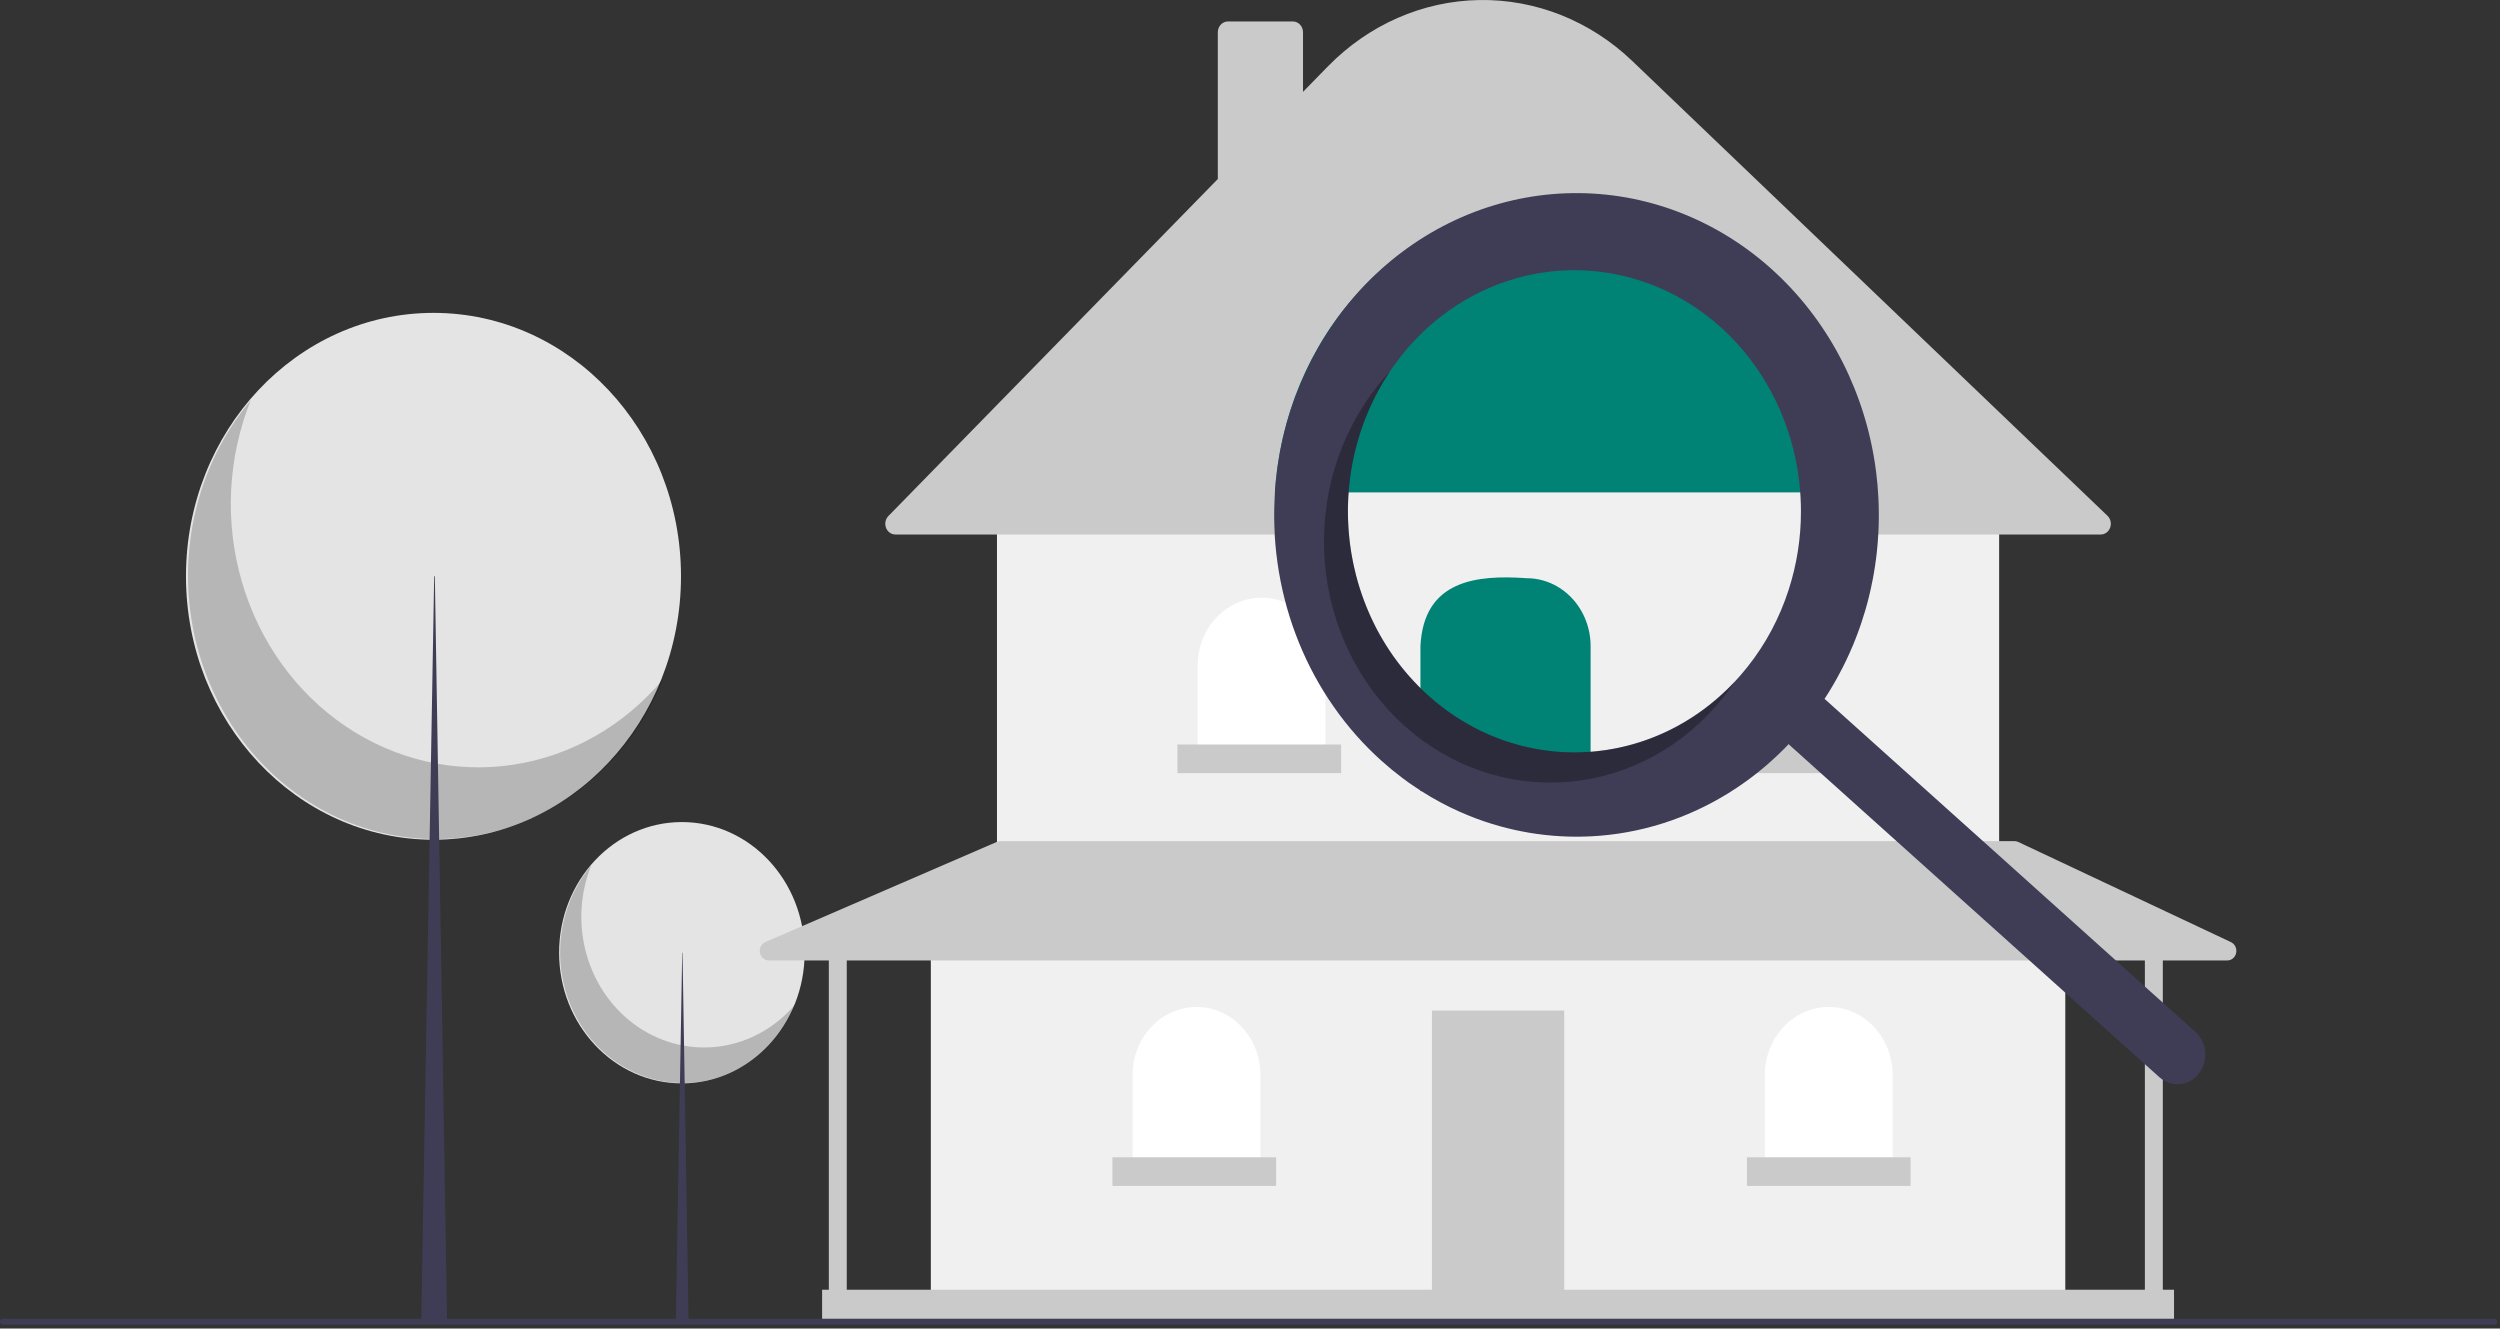 <svg width="207" height="110" viewBox="0 0 207 110" fill="none" xmlns="http://www.w3.org/2000/svg">
<rect x="0" y="0" width="207" height="110" fill="#333333" stroke="none"/>
<path d="M56.458 89.703C62.072 89.703 66.623 84.859 66.623 78.885C66.623 72.91 62.072 68.067 56.458 68.067C50.845 68.067 46.294 72.91 46.294 78.885C46.294 84.859 50.845 89.703 56.458 89.703Z" fill="#E4E4E4"/>
<path opacity="0.2" d="M48.953 71.659C48.005 74.019 47.876 76.662 48.59 79.114C49.304 81.566 50.814 83.668 52.85 85.044C54.886 86.421 57.315 86.982 59.704 86.627C62.093 86.272 64.285 85.025 65.89 83.109C65.311 84.551 64.444 85.842 63.349 86.892C62.255 87.942 60.959 88.726 59.552 89.191C58.144 89.655 56.658 89.788 55.198 89.58C53.737 89.373 52.336 88.83 51.093 87.989C49.849 87.148 48.791 86.029 47.994 84.71C47.197 83.391 46.678 81.904 46.475 80.351C46.271 78.797 46.388 77.215 46.816 75.715C47.243 74.214 47.973 72.83 48.953 71.659Z" fill="black"/>
<path d="M56.486 78.885H56.514L57.017 109.556H55.956L56.486 78.885Z" fill="#3F3D56"/>
<path d="M35.893 69.529C47.211 69.529 56.386 59.763 56.386 47.717C56.386 35.671 47.211 25.906 35.893 25.906C24.575 25.906 15.399 35.671 15.399 47.717C15.399 59.763 24.575 69.529 35.893 69.529Z" fill="#E4E4E4"/>
<path opacity="0.2" d="M20.761 33.149C18.85 37.908 18.59 43.236 20.03 48.179C21.469 53.123 24.513 57.361 28.618 60.136C32.723 62.911 37.621 64.042 42.437 63.327C47.254 62.612 51.674 60.098 54.909 56.233C53.741 59.141 51.994 61.744 49.787 63.861C47.58 65.978 44.968 67.56 42.13 68.496C39.292 69.432 36.297 69.7 33.352 69.281C30.407 68.863 27.583 67.768 25.075 66.073C22.567 64.378 20.435 62.122 18.828 59.463C17.22 56.804 16.175 53.804 15.765 50.673C15.354 47.541 15.589 44.352 16.451 41.326C17.314 38.3 18.785 35.51 20.761 33.149Z" fill="black"/>
<path d="M35.949 47.717H36.005L37.019 109.556H34.879L35.949 47.717Z" fill="#3F3D56"/>
<path d="M171.006 77.549H77.073V107.185H171.006V77.549Z" fill="#F0F0F0"/>
<path d="M129.516 83.673H118.563V107.185H129.516V83.673Z" fill="#CACACA"/>
<path d="M165.529 42.578H82.549V69.843H165.529V42.578Z" fill="#F0F0F0"/>
<path d="M173.942 44.257H74.137C73.97 44.257 73.807 44.204 73.669 44.105C73.531 44.005 73.424 43.864 73.362 43.7C73.299 43.535 73.285 43.355 73.32 43.182C73.355 43.008 73.438 42.85 73.558 42.727L100.835 14.822V2.667C100.835 2.432 100.923 2.206 101.08 2.039C101.236 1.872 101.448 1.778 101.67 1.778H107.053C107.275 1.778 107.487 1.872 107.644 2.039C107.8 2.206 107.889 2.432 107.889 2.667V7.606L109.949 5.498C113.32 2.049 117.793 0.085 122.469 0.003C127.145 -0.08 131.677 1.724 135.154 5.052L174.5 42.707C174.626 42.827 174.714 42.985 174.754 43.16C174.793 43.335 174.782 43.518 174.722 43.686C174.661 43.854 174.554 43.999 174.415 44.1C174.276 44.202 174.111 44.257 173.942 44.257V44.257Z" fill="#CACACA"/>
<path d="M104.455 49.493C105.149 49.493 105.837 49.638 106.479 49.921C107.121 50.204 107.704 50.619 108.196 51.142C108.687 51.665 109.077 52.286 109.343 52.969C109.609 53.652 109.745 54.384 109.745 55.124V62.73H99.164V55.124C99.164 54.384 99.301 53.652 99.567 52.969C99.833 52.286 100.222 51.665 100.714 51.142C101.205 50.619 101.788 50.204 102.43 49.921C103.072 49.638 103.76 49.493 104.455 49.493Z" fill="white"/>
<path d="M124.039 49.591C125.442 49.591 126.788 50.185 127.78 51.241C128.772 52.297 129.33 53.729 129.33 55.222V62.829H118.749V55.222C118.749 53.729 119.306 52.297 120.298 51.241C121.29 50.185 122.636 49.591 124.039 49.591Z" fill="white"/>
<path d="M143.624 49.69C145.027 49.69 146.373 50.284 147.365 51.34C148.357 52.396 148.915 53.828 148.915 55.321V62.928H138.333V55.321C138.333 53.828 138.891 52.396 139.883 51.34C140.875 50.284 142.221 49.69 143.624 49.69Z" fill="white"/>
<path d="M151.421 83.377C152.824 83.377 154.169 83.97 155.162 85.026C156.154 86.082 156.711 87.515 156.711 89.008V96.615H146.13V89.008C146.13 87.515 146.687 86.082 147.679 85.026C148.672 83.97 150.017 83.377 151.421 83.377Z" fill="white"/>
<path d="M99.071 83.377C100.474 83.377 101.82 83.97 102.812 85.026C103.804 86.082 104.362 87.515 104.362 89.008V96.615H93.78V89.008C93.78 88.269 93.917 87.536 94.183 86.853C94.449 86.17 94.839 85.549 95.33 85.026C95.821 84.503 96.404 84.089 97.046 83.806C97.688 83.523 98.376 83.377 99.071 83.377Z" fill="white"/>
<path d="M184.729 78.011L167.108 69.713C167.013 69.669 166.911 69.646 166.807 69.646H82.83C82.734 69.646 82.639 69.665 82.551 69.704L63.371 78.002C63.211 78.071 63.079 78.197 62.997 78.358C62.915 78.519 62.889 78.706 62.922 78.886C62.955 79.066 63.045 79.228 63.178 79.344C63.311 79.461 63.478 79.524 63.65 79.524H68.627V106.79H68.07V109.556H180.009V106.79H179.081V79.524H184.428C184.598 79.524 184.763 79.462 184.896 79.348C185.028 79.234 185.119 79.075 185.155 78.897C185.19 78.72 185.167 78.535 185.089 78.374C185.012 78.213 184.884 78.085 184.729 78.011ZM177.596 106.79H70.112V79.524H177.596V106.79Z" fill="#CACACA"/>
<path d="M111.045 61.644H97.493V64.015H111.045V61.644Z" fill="#CACACA"/>
<path d="M130.908 61.644H117.356V64.015H130.908V61.644Z" fill="#CACACA"/>
<path d="M150.771 61.644H137.22V64.015H150.771V61.644Z" fill="#CACACA"/>
<path d="M158.197 95.824H144.645V98.195H158.197V95.824Z" fill="#CACACA"/>
<path d="M105.661 95.824H92.11V98.195H105.661V95.824Z" fill="#CACACA"/>
<path d="M206.554 109.677H0.227C0.167 109.677 0.109 109.651 0.067 109.606C0.024 109.56 0 109.499 0 109.435C0 109.37 0.024 109.309 0.067 109.264C0.109 109.218 0.167 109.193 0.227 109.193H206.554C206.614 109.193 206.672 109.218 206.715 109.264C206.758 109.309 206.781 109.37 206.781 109.435C206.781 109.499 206.758 109.56 206.715 109.606C206.672 109.651 206.614 109.677 206.554 109.677Z" fill="#3F3D56"/>
<path d="M154.657 42.171C154.657 42.326 154.655 42.483 154.653 42.639C154.651 42.825 154.646 43.009 154.639 43.195C154.632 43.358 154.626 43.517 154.617 43.677C154.589 44.212 154.546 44.745 154.487 45.28C154.473 45.416 154.457 45.549 154.439 45.684C154.425 45.788 154.412 45.895 154.396 46.002C154.38 46.12 154.364 46.239 154.346 46.357C154.309 46.609 154.268 46.861 154.223 47.113C154.2 47.239 154.177 47.364 154.152 47.49C154.105 47.74 154.052 47.992 153.998 48.241C153.993 48.26 153.989 48.282 153.984 48.301C153.957 48.425 153.93 48.546 153.9 48.669C153.891 48.706 153.884 48.74 153.873 48.776C153.852 48.868 153.829 48.96 153.807 49.052C153.775 49.18 153.743 49.306 153.709 49.435C153.654 49.633 153.6 49.829 153.543 50.028C153.536 50.048 153.53 50.069 153.525 50.091C153.415 50.466 153.299 50.836 153.172 51.204C153.106 51.398 153.036 51.594 152.965 51.788C152.894 51.982 152.822 52.175 152.747 52.367C152.674 52.553 152.599 52.739 152.524 52.923C152.505 52.967 152.487 53.011 152.467 53.054C152.387 53.245 152.305 53.432 152.221 53.618C152.219 53.621 152.219 53.626 152.217 53.628C152.151 53.778 152.08 53.928 152.01 54.076C152.009 54.08 152.008 54.085 152.005 54.088C151.937 54.233 151.866 54.379 151.793 54.521L151.677 54.756L151.664 54.783C151.518 55.071 151.368 55.357 151.209 55.64C151.175 55.703 151.141 55.766 151.106 55.826C151.072 55.889 151.036 55.952 151 56.013C150.977 56.056 150.952 56.1 150.924 56.144C150.877 56.226 150.829 56.311 150.779 56.393C150.77 56.41 150.758 56.427 150.749 56.444C150.663 56.587 150.576 56.727 150.49 56.87C150.383 57.042 150.274 57.211 150.162 57.381L147.692 61.589L147.585 61.494L147.555 61.465H147.553L147.455 61.378L147.187 61.136C147.105 61.221 147.025 61.305 146.943 61.388C146.912 61.422 146.878 61.453 146.846 61.487C146.821 61.511 146.798 61.535 146.773 61.559C142.502 65.999 136.821 68.569 130.854 68.762H130.847C126.33 68.894 121.858 67.771 117.874 65.504C117.785 65.455 117.698 65.407 117.612 65.351C117.093 65.051 116.586 64.734 116.088 64.395C116.086 64.392 116.083 64.392 116.081 64.39C115.503 63.954 114.939 63.489 114.389 62.995C111.435 60.346 109.099 57.004 107.562 53.232C106.026 49.461 105.331 45.361 105.533 41.256C105.539 41.094 105.549 40.934 105.56 40.772C105.596 40.186 105.652 39.602 105.728 39.021C105.749 38.859 105.772 38.697 105.794 38.537H154.425C154.521 39.278 154.587 40.023 154.623 40.772C154.646 41.239 154.657 41.704 154.657 42.171Z" fill="#F0F0F0"/>
<path d="M154.426 38.537C153.55 32.34 150.614 26.683 146.152 22.595C141.69 18.507 135.998 16.258 130.11 16.258C124.222 16.258 118.53 18.507 114.068 22.595C109.606 26.683 106.67 32.34 105.794 38.537C105.772 38.697 105.749 38.859 105.728 39.021C105.653 39.602 105.597 40.186 105.56 40.772H154.623C154.587 40.024 154.521 39.279 154.426 38.537Z" fill="#008375"/>
<path d="M131.703 65.503H117.613V53.507C117.873 48.025 122.276 47.582 126.412 47.876C127.107 47.876 127.795 48.022 128.437 48.305C129.079 48.588 129.662 49.002 130.153 49.525C130.645 50.048 131.034 50.669 131.3 51.352C131.566 52.035 131.703 52.767 131.703 53.507V65.503Z" fill="#008375"/>
<path d="M117.612 56.974V56.977C117.612 56.979 117.614 56.979 117.616 56.979L117.612 56.974ZM111.945 38.537C111.936 38.598 111.925 38.658 111.916 38.719C111.925 38.658 111.936 38.598 111.948 38.537H111.945ZM111.663 40.772C111.656 40.864 111.65 40.956 111.645 41.048C111.65 40.956 111.656 40.864 111.666 40.772C111.665 40.755 111.666 40.738 111.668 40.721C111.666 40.738 111.666 40.755 111.663 40.772ZM117.612 56.977C117.612 56.979 117.614 56.979 117.616 56.979L117.612 56.974V56.977ZM111.945 38.537C111.936 38.598 111.925 38.658 111.916 38.719C111.925 38.658 111.936 38.598 111.948 38.537H111.945ZM111.645 41.048C111.65 40.956 111.656 40.864 111.666 40.772C111.665 40.755 111.666 40.738 111.668 40.721C111.666 40.738 111.666 40.755 111.663 40.772C111.656 40.864 111.65 40.956 111.645 41.048ZM181.923 85.587C181.879 85.537 181.832 85.49 181.782 85.447L181.78 85.444L170.515 75.326L170.224 75.065L169.116 74.07L168.839 73.82L167.26 72.401L166.828 72.014L165.934 71.21L165.477 70.799L161.163 66.927L158.691 64.707L158.359 64.409L151.072 57.865C151.184 57.696 151.293 57.526 151.4 57.354C151.486 57.211 151.573 57.071 151.659 56.928C151.668 56.911 151.68 56.894 151.689 56.877C151.739 56.795 151.787 56.71 151.834 56.628C151.862 56.584 151.887 56.541 151.909 56.497C151.946 56.437 151.982 56.374 152.016 56.311C152.05 56.25 152.085 56.187 152.119 56.124C152.278 55.841 152.428 55.555 152.574 55.267L152.587 55.24L152.703 55.006C152.776 54.863 152.847 54.718 152.915 54.572C152.918 54.569 152.919 54.565 152.919 54.56C152.99 54.413 153.061 54.262 153.126 54.112C153.129 54.11 153.129 54.105 153.131 54.103C153.215 53.916 153.297 53.73 153.377 53.538C153.397 53.495 153.415 53.451 153.434 53.408C153.509 53.224 153.584 53.037 153.657 52.851C153.732 52.66 153.804 52.466 153.875 52.272C153.945 52.079 154.016 51.883 154.082 51.689C154.207 51.318 154.325 50.947 154.435 50.575C154.44 50.554 154.446 50.533 154.453 50.512C154.51 50.314 154.564 50.117 154.619 49.919C154.653 49.791 154.685 49.665 154.717 49.536C154.739 49.444 154.762 49.352 154.783 49.26C154.794 49.224 154.801 49.19 154.81 49.154C154.839 49.03 154.867 48.909 154.894 48.786C154.899 48.767 154.903 48.745 154.908 48.725C154.962 48.476 155.015 48.224 155.062 47.975C155.087 47.849 155.11 47.723 155.133 47.597C155.176 47.345 155.219 47.093 155.256 46.842C155.274 46.723 155.29 46.604 155.306 46.486C155.322 46.379 155.335 46.273 155.349 46.169C155.367 46.033 155.383 45.9 155.397 45.764C155.456 45.229 155.499 44.697 155.526 44.161C155.535 44.002 155.542 43.842 155.549 43.68C155.556 43.493 155.561 43.309 155.563 43.123C155.565 42.968 155.567 42.81 155.567 42.656C155.567 42.188 155.556 41.723 155.533 41.256C155.497 40.508 155.431 39.763 155.335 39.021C154.52 32.682 151.589 26.866 147.077 22.637C142.565 18.408 136.773 16.048 130.761 15.99C124.749 15.931 118.918 18.177 114.334 22.317C109.75 26.457 106.718 32.214 105.794 38.537C105.771 38.697 105.749 38.859 105.728 39.021C105.653 39.602 105.597 40.186 105.56 40.772C105.549 40.934 105.539 41.094 105.533 41.256C105.331 45.361 106.026 49.461 107.562 53.233C109.099 57.004 111.435 60.346 114.389 62.995C114.939 63.489 115.503 63.954 116.081 64.39C116.083 64.392 116.086 64.392 116.088 64.395C116.281 64.54 116.474 64.683 116.67 64.823C116.982 65.041 117.296 65.254 117.612 65.458C117.637 65.472 117.662 65.489 117.687 65.504C117.96 65.678 118.235 65.845 118.51 66.007H118.513C119.537 66.607 120.601 67.128 121.695 67.567C124.906 68.852 128.33 69.424 131.757 69.247H131.764C135.763 69.041 139.657 67.814 143.117 65.671C143.62 65.361 144.116 65.029 144.6 64.676C144.721 64.588 144.844 64.499 144.962 64.409C145.108 64.3 145.253 64.187 145.399 64.073C145.401 64.073 145.401 64.07 145.403 64.07C145.414 64.061 145.426 64.052 145.438 64.044C145.535 63.964 145.635 63.884 145.731 63.806C145.756 63.787 145.781 63.768 145.806 63.746C145.813 63.741 145.819 63.735 145.824 63.729C145.881 63.685 145.936 63.637 145.993 63.591C146.049 63.545 146.104 63.497 146.161 63.448C146.171 63.442 146.18 63.434 146.188 63.426C146.252 63.371 146.316 63.317 146.379 63.262C146.445 63.206 146.509 63.148 146.57 63.092C146.634 63.036 146.696 62.981 146.759 62.923C146.814 62.874 146.871 62.824 146.925 62.77C146.943 62.756 146.959 62.739 146.978 62.722C146.985 62.715 146.992 62.708 147 62.702C147.075 62.635 147.148 62.564 147.221 62.494C147.239 62.477 147.255 62.46 147.273 62.443C147.385 62.337 147.496 62.23 147.605 62.119C147.63 62.095 147.658 62.068 147.683 62.044C147.708 62.02 147.731 61.995 147.756 61.971C147.787 61.937 147.822 61.906 147.853 61.872C147.935 61.79 148.015 61.705 148.097 61.62L148.365 61.862L148.463 61.95H148.465L148.495 61.978L148.602 62.073L150.19 63.501L150.224 63.533L150.251 63.555L150.431 63.717L150.79 64.041L151.15 64.363L151.202 64.409L152.874 65.91L153.106 66.119L154.719 67.567L163.067 75.065L163.359 75.326L174.785 85.587L177.715 88.219L178.805 89.197C179.036 89.405 179.304 89.563 179.592 89.661C179.881 89.759 180.185 89.796 180.487 89.769C180.789 89.742 181.082 89.652 181.352 89.504C181.621 89.356 181.86 89.153 182.055 88.906C182.219 88.702 182.349 88.469 182.44 88.219C182.605 87.774 182.644 87.288 182.552 86.82C182.461 86.353 182.242 85.924 181.923 85.587ZM116.029 29.463C118.311 26.584 121.312 24.452 124.684 23.312C128.057 22.172 131.664 22.07 135.088 23.019C138.513 23.968 141.615 25.929 144.037 28.675C146.459 31.421 148.101 34.84 148.775 38.537C148.804 38.699 148.832 38.859 148.857 39.021C148.95 39.6 149.018 40.186 149.059 40.772C149.07 40.934 149.082 41.094 149.089 41.256C149.109 41.619 149.118 41.985 149.118 42.348C149.12 44.551 148.777 46.739 148.104 48.822V48.825C147.352 51.16 146.197 53.326 144.698 55.212C144.666 55.25 144.635 55.291 144.6 55.33C144.3 55.708 143.984 56.071 143.659 56.417C143.656 56.42 143.654 56.425 143.652 56.427C143.54 56.546 143.427 56.667 143.313 56.778C143.081 57.018 142.844 57.245 142.603 57.463C142.241 57.8 141.871 58.115 141.491 58.41C141.363 58.509 141.236 58.606 141.106 58.703C140.979 58.8 140.849 58.892 140.72 58.984C140.46 59.168 140.196 59.344 139.93 59.511C139.798 59.596 139.662 59.678 139.528 59.758C139.393 59.841 139.257 59.918 139.12 59.993C138.984 60.071 138.847 60.146 138.709 60.218C138.433 60.366 138.156 60.504 137.874 60.632C137.733 60.7 137.592 60.763 137.451 60.821C137.362 60.86 137.275 60.899 137.187 60.933C137.152 60.95 137.116 60.964 137.08 60.976C137.032 60.998 136.984 61.017 136.937 61.034C136.921 61.042 136.905 61.048 136.889 61.054C136.791 61.095 136.695 61.131 136.595 61.167C136.452 61.223 136.309 61.274 136.163 61.322C136.018 61.373 135.874 61.422 135.729 61.465C135.583 61.514 135.435 61.557 135.29 61.598C135.142 61.642 134.996 61.683 134.848 61.719C134.691 61.763 134.534 61.802 134.375 61.838C134.236 61.872 134.1 61.901 133.961 61.928C133.831 61.957 133.699 61.981 133.57 62.005C133.388 62.039 133.206 62.071 133.022 62.097C132.921 62.114 132.824 62.129 132.724 62.138C132.68 62.146 132.639 62.151 132.598 62.155C132.471 62.175 132.344 62.189 132.219 62.201C132.184 62.204 132.153 62.209 132.121 62.211C131.982 62.225 131.841 62.238 131.702 62.25C131.404 62.272 131.108 62.286 130.81 62.293C130.66 62.296 130.508 62.298 130.358 62.298C130.208 62.298 130.057 62.296 129.907 62.291C129.907 62.291 129.907 62.293 129.905 62.291C129.903 62.293 129.903 62.293 129.9 62.291C129.9 62.291 129.9 62.291 129.899 62.292C129.899 62.292 129.899 62.292 129.898 62.292C129.898 62.292 129.897 62.292 129.897 62.292C129.897 62.291 129.896 62.291 129.896 62.291C129.889 62.293 129.881 62.293 129.873 62.291C129.766 62.291 129.659 62.286 129.555 62.279C129.477 62.276 129.398 62.274 129.318 62.267C129.211 62.262 129.104 62.255 128.997 62.245C128.963 62.245 128.929 62.24 128.895 62.238C128.879 62.237 128.863 62.236 128.847 62.233C128.738 62.223 128.627 62.213 128.517 62.201C128.463 62.197 128.406 62.192 128.351 62.184C128.185 62.165 128.019 62.143 127.855 62.119C127.669 62.095 127.482 62.066 127.298 62.029C127.212 62.017 127.127 62 127.043 61.983C126.932 61.964 126.82 61.942 126.709 61.918C126.593 61.894 126.477 61.87 126.361 61.84C126.268 61.819 126.172 61.797 126.079 61.773C126.033 61.763 125.988 61.751 125.945 61.739C125.706 61.678 125.469 61.613 125.235 61.54C125.087 61.497 124.939 61.451 124.794 61.402C124.593 61.337 124.395 61.267 124.198 61.192C124.12 61.165 124.045 61.136 123.968 61.105C123.89 61.078 123.815 61.046 123.738 61.015C123.667 60.988 123.597 60.959 123.529 60.93C123.415 60.884 123.303 60.836 123.192 60.787C122.962 60.688 122.737 60.584 122.512 60.473C122.384 60.407 122.257 60.344 122.132 60.279C121.638 60.025 121.152 59.742 120.674 59.432C120.555 59.356 120.437 59.277 120.319 59.197C120.171 59.1 120.028 58.998 119.884 58.897C119.805 58.838 119.727 58.783 119.65 58.725C119.507 58.618 119.366 58.509 119.227 58.4C119.154 58.344 119.081 58.286 119.011 58.228C118.758 58.025 118.51 57.812 118.267 57.594C118.151 57.49 118.035 57.383 117.921 57.274C117.874 57.231 117.826 57.185 117.778 57.139C117.723 57.086 117.669 57.035 117.616 56.979L117.612 56.974C117.532 56.899 117.453 56.819 117.375 56.739C117.255 56.618 117.136 56.495 117.023 56.369C116.904 56.245 116.791 56.117 116.679 55.991C116.565 55.865 116.456 55.737 116.349 55.606C116.24 55.478 116.133 55.347 116.029 55.214C115.926 55.088 115.826 54.957 115.731 54.829C115.499 54.524 115.277 54.213 115.066 53.897C114.969 53.752 114.875 53.606 114.784 53.459C114.686 53.309 114.593 53.156 114.504 53.003C114.411 52.851 114.322 52.696 114.236 52.539C114.234 52.533 114.231 52.528 114.227 52.524C114.056 52.217 113.893 51.907 113.74 51.592C113.583 51.272 113.435 50.95 113.297 50.623C113.226 50.461 113.158 50.297 113.094 50.132C112.962 49.8 112.839 49.469 112.726 49.132C112.669 48.97 112.616 48.808 112.564 48.643C112.562 48.632 112.559 48.621 112.555 48.611C112.45 48.277 112.355 47.941 112.271 47.602C112.268 47.597 112.268 47.592 112.266 47.587C112.223 47.42 112.182 47.253 112.146 47.084C112.109 46.936 112.077 46.788 112.048 46.638C112.014 46.471 111.979 46.304 111.95 46.135C111.934 46.048 111.918 45.96 111.904 45.873C111.891 45.801 111.879 45.726 111.868 45.653C111.857 45.58 111.845 45.505 111.834 45.43C111.811 45.282 111.791 45.135 111.772 44.987C111.75 44.813 111.731 44.639 111.713 44.462C111.693 44.251 111.675 44.04 111.659 43.827C111.647 43.684 111.64 43.539 111.634 43.394C111.627 43.261 111.62 43.128 111.618 42.995C111.615 42.987 111.615 42.98 111.618 42.973C111.617 42.972 111.617 42.972 111.617 42.972C111.617 42.971 111.617 42.971 111.617 42.97C111.617 42.97 111.617 42.969 111.617 42.969C111.617 42.969 111.617 42.968 111.618 42.968C111.615 42.965 111.615 42.965 111.618 42.963C111.617 42.963 111.617 42.962 111.617 42.962C111.617 42.962 111.617 42.961 111.617 42.961C111.617 42.96 111.617 42.96 111.617 42.959C111.617 42.959 111.617 42.959 111.618 42.958C111.615 42.905 111.613 42.852 111.613 42.798C111.609 42.641 111.606 42.484 111.606 42.326C111.606 42.184 111.609 42.043 111.611 41.9C111.615 41.702 111.622 41.503 111.631 41.305C111.631 41.261 111.636 41.22 111.638 41.176C111.64 41.133 111.643 41.092 111.645 41.048C111.65 40.956 111.656 40.864 111.666 40.772C111.665 40.755 111.666 40.738 111.668 40.721C111.675 40.617 111.684 40.513 111.693 40.409C111.711 40.201 111.734 39.99 111.759 39.782C111.772 39.678 111.784 39.574 111.8 39.469C111.809 39.397 111.82 39.322 111.832 39.247C111.841 39.172 111.852 39.096 111.866 39.022C111.882 38.922 111.898 38.821 111.916 38.719C111.925 38.658 111.936 38.598 111.948 38.537C111.991 38.295 112.039 38.053 112.091 37.811C112.143 37.566 112.202 37.324 112.266 37.082C112.327 36.838 112.396 36.593 112.469 36.349C112.503 36.225 112.539 36.104 112.58 35.983C112.655 35.738 112.735 35.496 112.823 35.257C112.864 35.138 112.908 35.017 112.955 34.898C113.046 34.659 113.142 34.419 113.24 34.184C113.29 34.065 113.34 33.947 113.394 33.828C113.497 33.593 113.604 33.358 113.72 33.129C113.831 32.894 113.952 32.664 114.075 32.436C114.197 32.208 114.325 31.981 114.459 31.756C114.52 31.644 114.589 31.53 114.659 31.422C114.796 31.199 114.939 30.976 115.085 30.758C115.378 30.317 115.694 29.884 116.029 29.463ZM111.663 40.772C111.656 40.864 111.65 40.956 111.645 41.048C111.65 40.956 111.656 40.864 111.666 40.772C111.665 40.755 111.666 40.738 111.668 40.721C111.666 40.738 111.666 40.755 111.663 40.772ZM111.945 38.537C111.936 38.598 111.925 38.658 111.916 38.719C111.925 38.658 111.936 38.598 111.948 38.537H111.945ZM117.612 56.974V56.977C117.612 56.979 117.614 56.979 117.616 56.979L117.612 56.974Z" fill="#3F3D56"/>
<path opacity="0.3" d="M118.268 57.593C114.669 54.362 112.345 49.808 111.755 44.837C111.166 39.865 112.354 34.84 115.085 30.758C114.726 31.142 114.38 31.544 114.045 31.965C112.456 33.969 111.254 36.286 110.507 38.784C109.76 41.282 109.483 43.912 109.69 46.524C109.898 49.136 110.588 51.679 111.719 54.008C112.85 56.336 114.401 58.405 116.284 60.095C120.086 63.51 125.006 65.177 129.963 64.73C134.92 64.283 139.506 61.758 142.714 57.712C143.048 57.291 143.363 56.859 143.658 56.418C140.337 59.97 135.882 62.062 131.178 62.28C126.475 62.498 121.866 60.825 118.268 57.593Z" fill="black"/>
</svg>
